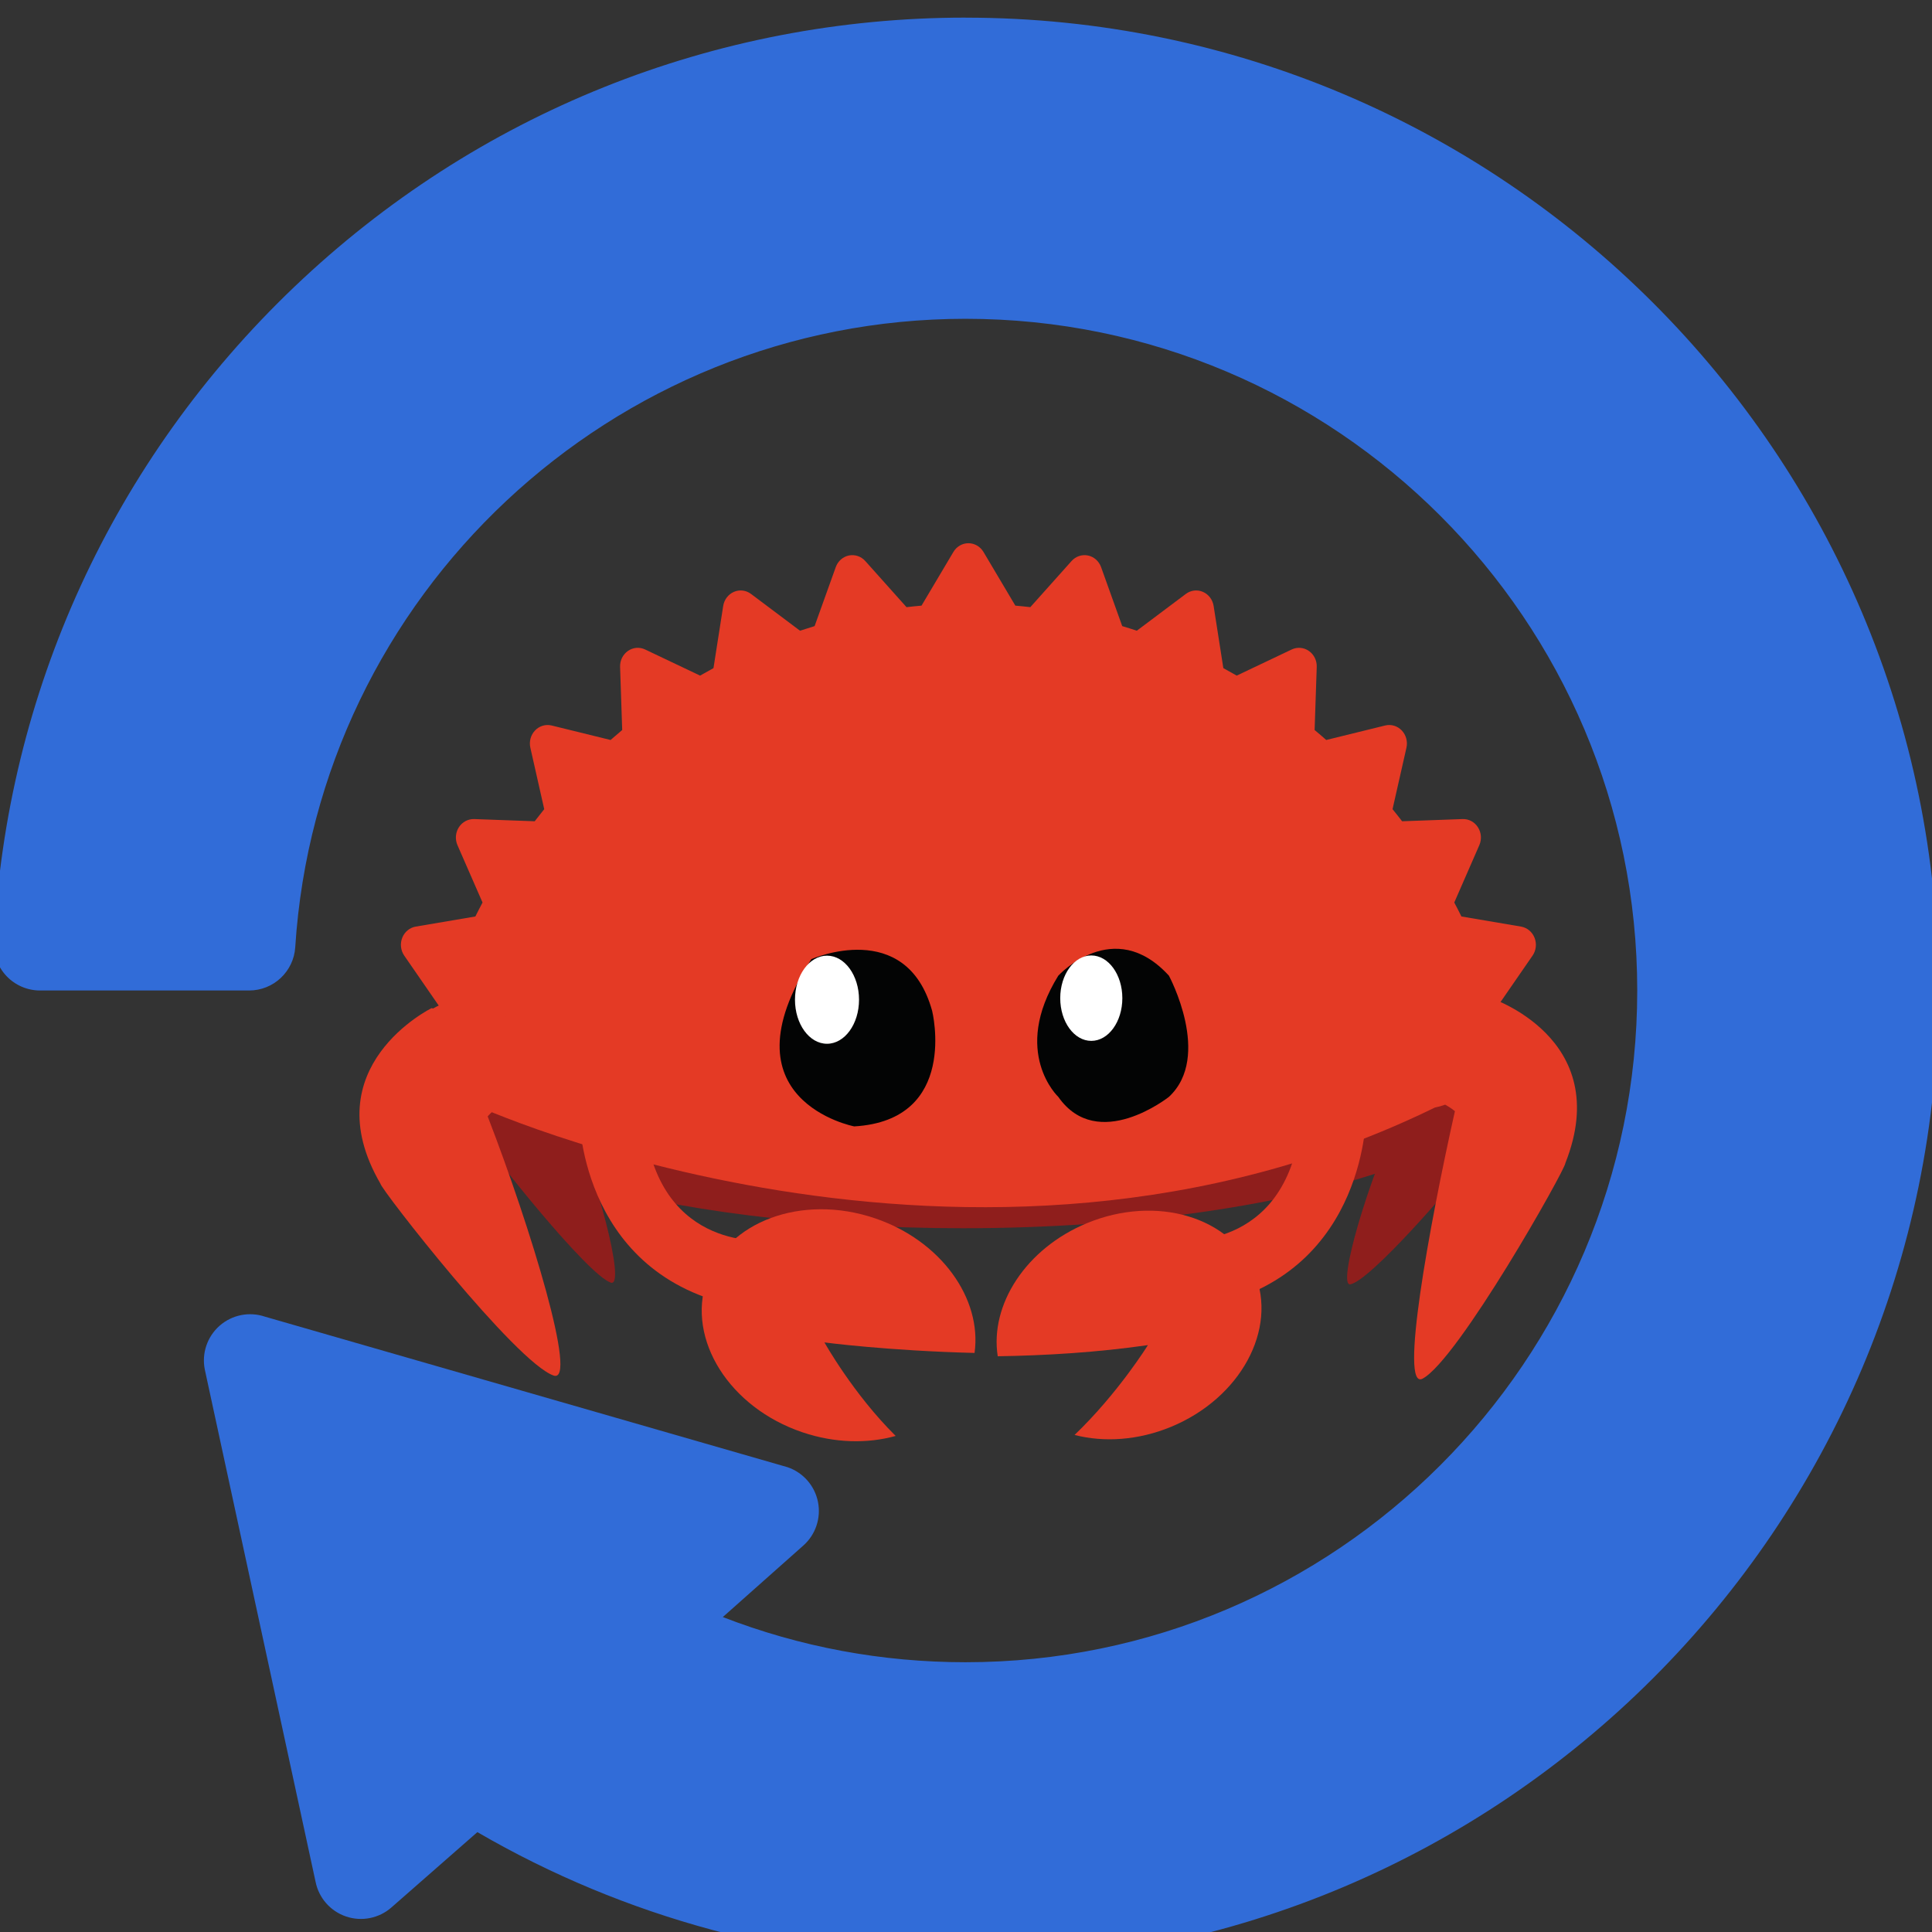 <?xml version="1.0" encoding="UTF-8"?>
<!-- Generator: Adobe Illustrator 19.0.0, SVG Export Plug-In . SVG Version: 6.00 Build 0)  -->
<svg enable-background="new 0 0 512 512" version="1.1" viewBox="0 0 512 512" xml:space="preserve" xmlns="http://www.w3.org/2000/svg">
















<rect x="0" y="0" width="512" height="512" fill="#333333" stroke="none"/>
















<g transform="matrix(.067 0 0 .067 108.66 138.15)" clip-rule="evenodd" fill-rule="evenodd" stroke-linejoin="round" stroke-miterlimit="1.414"><g transform="matrix(4.544 0 0 4.544 -200.01 85.302)" fill-rule="nonzero"><g fill="#8f1e1c">
        <path d="m525.4 293.05c-131.63 0-251.23 15.825-339.77 41.615v220.3c88.542 25.79 208.14 41.614 339.77 41.614 150.66 0 285.54-20.729 376.13-53.402v-196.72c-90.599-32.676-225.48-53.407-376.13-53.407z"/>
        <path d="m907.42 492.44c-3.857-10.663-4.629-24.154-1.361-37.162 5.85-23.289 22.421-36.198 37.013-28.833 3.618 1.827 6.774 4.731 9.387 8.418 0.239-1e-3 0.478 0 0.715 0.016 0 0 44.552 53.106 3.313 116-0.895 3.569-76.534 91.718-94.043 94.524-11.46 1.836 14.891-89.998 44.976-152.97z"/>
        <path d="m176.48 482.02c5.3-9.63 7.158-22.788 4.217-36.425-5.266-24.416-23.91-41.11-41.642-37.285-4.398 0.948-8.325 3.072-11.666 6.098-0.282-0.058-0.564-0.113-0.845-0.153 0 0-56.292 41.952-12.057 113.92 0.805 3.741 83.851 108.84 104.31 115.76 13.391 4.532-11.247-92.525-42.318-161.92z"/>
        </g><path d="m97.467 488.07 7e-3 0.015c0.185 0.145 0.357 0.276-7e-3 -0.015z" fill="#e33a25"/>
        <path d="m993.12 412.9c-0.88-3.064-1.756-6.126-2.662-9.162l30.683-44.451c3.13-4.522 3.77-10.398 1.73-15.555-2.04-5.13-6.49-8.81-11.76-9.71l-51.886-8.805c-2.008-4.102-4.116-8.142-6.23-12.15l21.797-49.903c2.243-5.087 1.769-10.995-1.203-15.608-2.961-4.636-7.99-7.344-13.349-7.133l-52.656 1.913c-2.727-3.55-5.496-7.068-8.322-10.521l12.101-53.49c1.225-5.433-0.322-11.118-4.103-15.064-3.762-3.932-9.229-5.559-14.426-4.283l-51.289 12.608c-3.321-2.935-6.699-5.833-10.114-8.673l1.848-54.914c0.198-5.559-2.393-10.841-6.844-13.925-4.446-3.104-10.093-3.573-14.956-1.266l-47.847 22.747c-3.854-2.21-7.728-4.4-11.644-6.517l-8.455-54.115c-0.857-5.482-4.385-10.138-9.326-12.265-4.923-2.138-10.568-1.448-14.891 1.808l-42.659 32.007c-4.2-1.396-8.419-2.733-12.692-4.011l-18.386-51.317c-1.87-5.229-6.181-9.071-11.438-10.151-5.239-1.071-10.63 0.743-14.263 4.802l-35.907 40.172c-4.342-0.5-8.685-0.956-13.043-1.332l-27.723-46.713c-2.81-4.732-7.77-7.612-13.116-7.612-5.334 0-10.304 2.88-13.09 7.612l-27.733 46.713c-4.358 0.376-8.722 0.832-13.056 1.332l-35.91-40.172c-3.636-4.059-9.047-5.873-14.268-4.802-5.255 1.092-9.573 4.922-11.433 10.151l-18.402 51.317c-4.26 1.278-8.481 2.627-12.691 4.011l-42.644-32.007c-4.336-3.266-9.98-3.955-14.916-1.808-4.919 2.127-8.461 6.783-9.313 12.265l-8.461 54.115c-3.914 2.117-7.789 4.294-11.653 6.517l-47.842-22.747c-4.858-2.315-10.529-1.838-14.954 1.266-4.445 3.084-7.042 8.366-6.84 13.925l1.835 54.914c-3.405 2.84-6.774 5.738-10.112 8.673l-51.279-12.608c-5.211-1.265-10.67 0.351-14.441 4.283-3.795 3.946-5.332 9.631-4.113 15.064l12.079 53.49c-2.802 3.467-5.575 6.971-8.293 10.521l-52.655-1.913c-5.315-0.157-10.387 2.497-13.356 7.133-2.975 4.613-3.425 10.521-1.211 15.608l21.814 49.903c-2.119 4.008-4.224 8.048-6.249 12.15l-51.883 8.805c-5.271 0.888-9.714 4.566-11.764 9.71-2.037 5.157-1.376 11.033 1.735 15.555l30.69 44.451c-0.237 0.784-0.455 1.576-0.69 2.364l-16.863 17.912 45.341 64.049s435.15 200.73 838.8 3.396c46.108-8.273 56.855-78.559 56.855-78.559z" fill="#e43a25"/>
        <path d="m608.3 376.76s48.157-52.729 96.315 0c0 0 37.84 70.312 0 105.46 0 0-61.917 49.217-96.315 0 0 0-41.279-38.672 0-105.46z" fill="#030404"/>
        <path d="m664.06 396.32c0 20.533-12.103 37.179-27.03 37.179-14.924 0-27.027-16.646-27.027-37.179 0-20.532 12.103-37.18 27.027-37.18 14.927 0 27.03 16.648 27.03 37.18z" fill="#fff"/>
        <path d="m393.36 362.36s82.608-36.576 105.15 45.062c0 0 23.618 95.154-67.837 100.52 0 0-116.62-22.462-37.317-145.59z" fill="#030404"/>
        <path d="m434.86 397.67c0 21.173-12.48 38.346-27.877 38.346-15.391 0-27.874-17.173-27.874-38.346 0-21.178 12.483-38.346 27.874-38.346 15.397 0 27.877 17.168 27.877 38.346z" fill="#fff"/><g fill="#e43a25">
        <path d="m111.6 499.22c10.967-12.463 37.611-27.557 35.57-46.282-3.653-33.527-31.456-57.999-62.099-54.659-7.6 0.828-14.658 3.292-20.924 7.036-0.462-0.107-0.925-0.211-1.388-0.294 0 0-103.63 50.873-44.564 152.66 0.557 5.137 117.85 155.67 150.79 167.13 21.559 7.502-19.911-128.64-57.383-225.59z"/>
        <path d="m953.55 494.67c-12.693-10.7-46.162-20.418-46.92-39.238-1.356-33.698 22.512-62.021 53.312-63.26 7.638-0.308 14.984 1.083 21.735 3.857 0.442-0.174 0.884-0.346 1.329-0.497 0 0 110.02 34.951 66.695 144.37 0.21 5.163-93.468 171.42-124.34 187.64-20.209 10.615 5.506-131.43 28.194-232.86z"/>
        <path d="m191.14 495.56s-1.383 137.3 133.17 167.93l28.054-56.363s-97.495 9.431-105-111.57z"/>
        <path d="m876.36 495.56s1.382 137.3-133.17 167.93l-28.054-56.363s97.495 9.431 105-111.57z"/>
        <path d="m779.17 635.59c-20.25-48.942-85.595-68.373-145.95-43.4-53.126 21.981-84.637 71.032-77.624 115.84 41.946-0.652 86.94-3.371 130.74-9.718 0 0-25.837 41.763-63.857 78.211 25.566 6.599 55.383 4.768 84.076-7.104 60.357-24.973 92.87-84.893 72.62-133.83z"/>
        <path d="m404.75 695.98s55.203 7.295 130.67 9.156c6.61-47.511-29.38-97.792-86.801-117.24-63.438-21.488-128.99 2.792-146.41 54.232s19.876 110.56 83.314 132.05c28.121 9.526 56.653 10.049 81.229 3.207-36.911-36.505-61.998-81.401-61.998-81.401z"/>
    </g></g></g><g transform="matrix(1.031 0 0 1.031 42.362 22.309)">
	
		<path d="m207.1-17.109c-64.522 0-125.81 24.593-172.58 69.251-46.609 44.503-74.021 104.29-77.182 168.35-0.16 3.249 1.018 6.422 3.261 8.78 2.245 2.357 5.356 3.69 8.609 3.69h53.732c6.269 0 11.462-4.87 11.86-11.126 5.789-90.577 81.473-161.53 172.3-161.53 95.202 0 172.65 77.453 172.65 172.66s-77.452 172.66-172.65 172.66c-21.522 0-42.514-3.906-62.395-11.612l20.639-18.332c3.192-2.798 4.649-7.088 3.823-11.252-0.827-4.167-3.814-7.572-7.834-8.938l-134.3-38.687c-4.025-1.366-8.464-0.484-11.659 2.315-3.192 2.798-4.651 7.087-3.825 11.251l28.472 131.67c0.827 4.166 3.814 7.573 7.833 8.938 4.021 1.363 8.464 0.485 11.659-2.313l22.104-19.37c37.967 22.074 81.357 33.745 125.48 33.745 137.89 0 250.07-112.18 250.07-250.07 0-137.89-112.18-250.07-250.07-250.07z" fill="#316cd8" stroke-width="1.188"/>
		
	
</g></svg>

